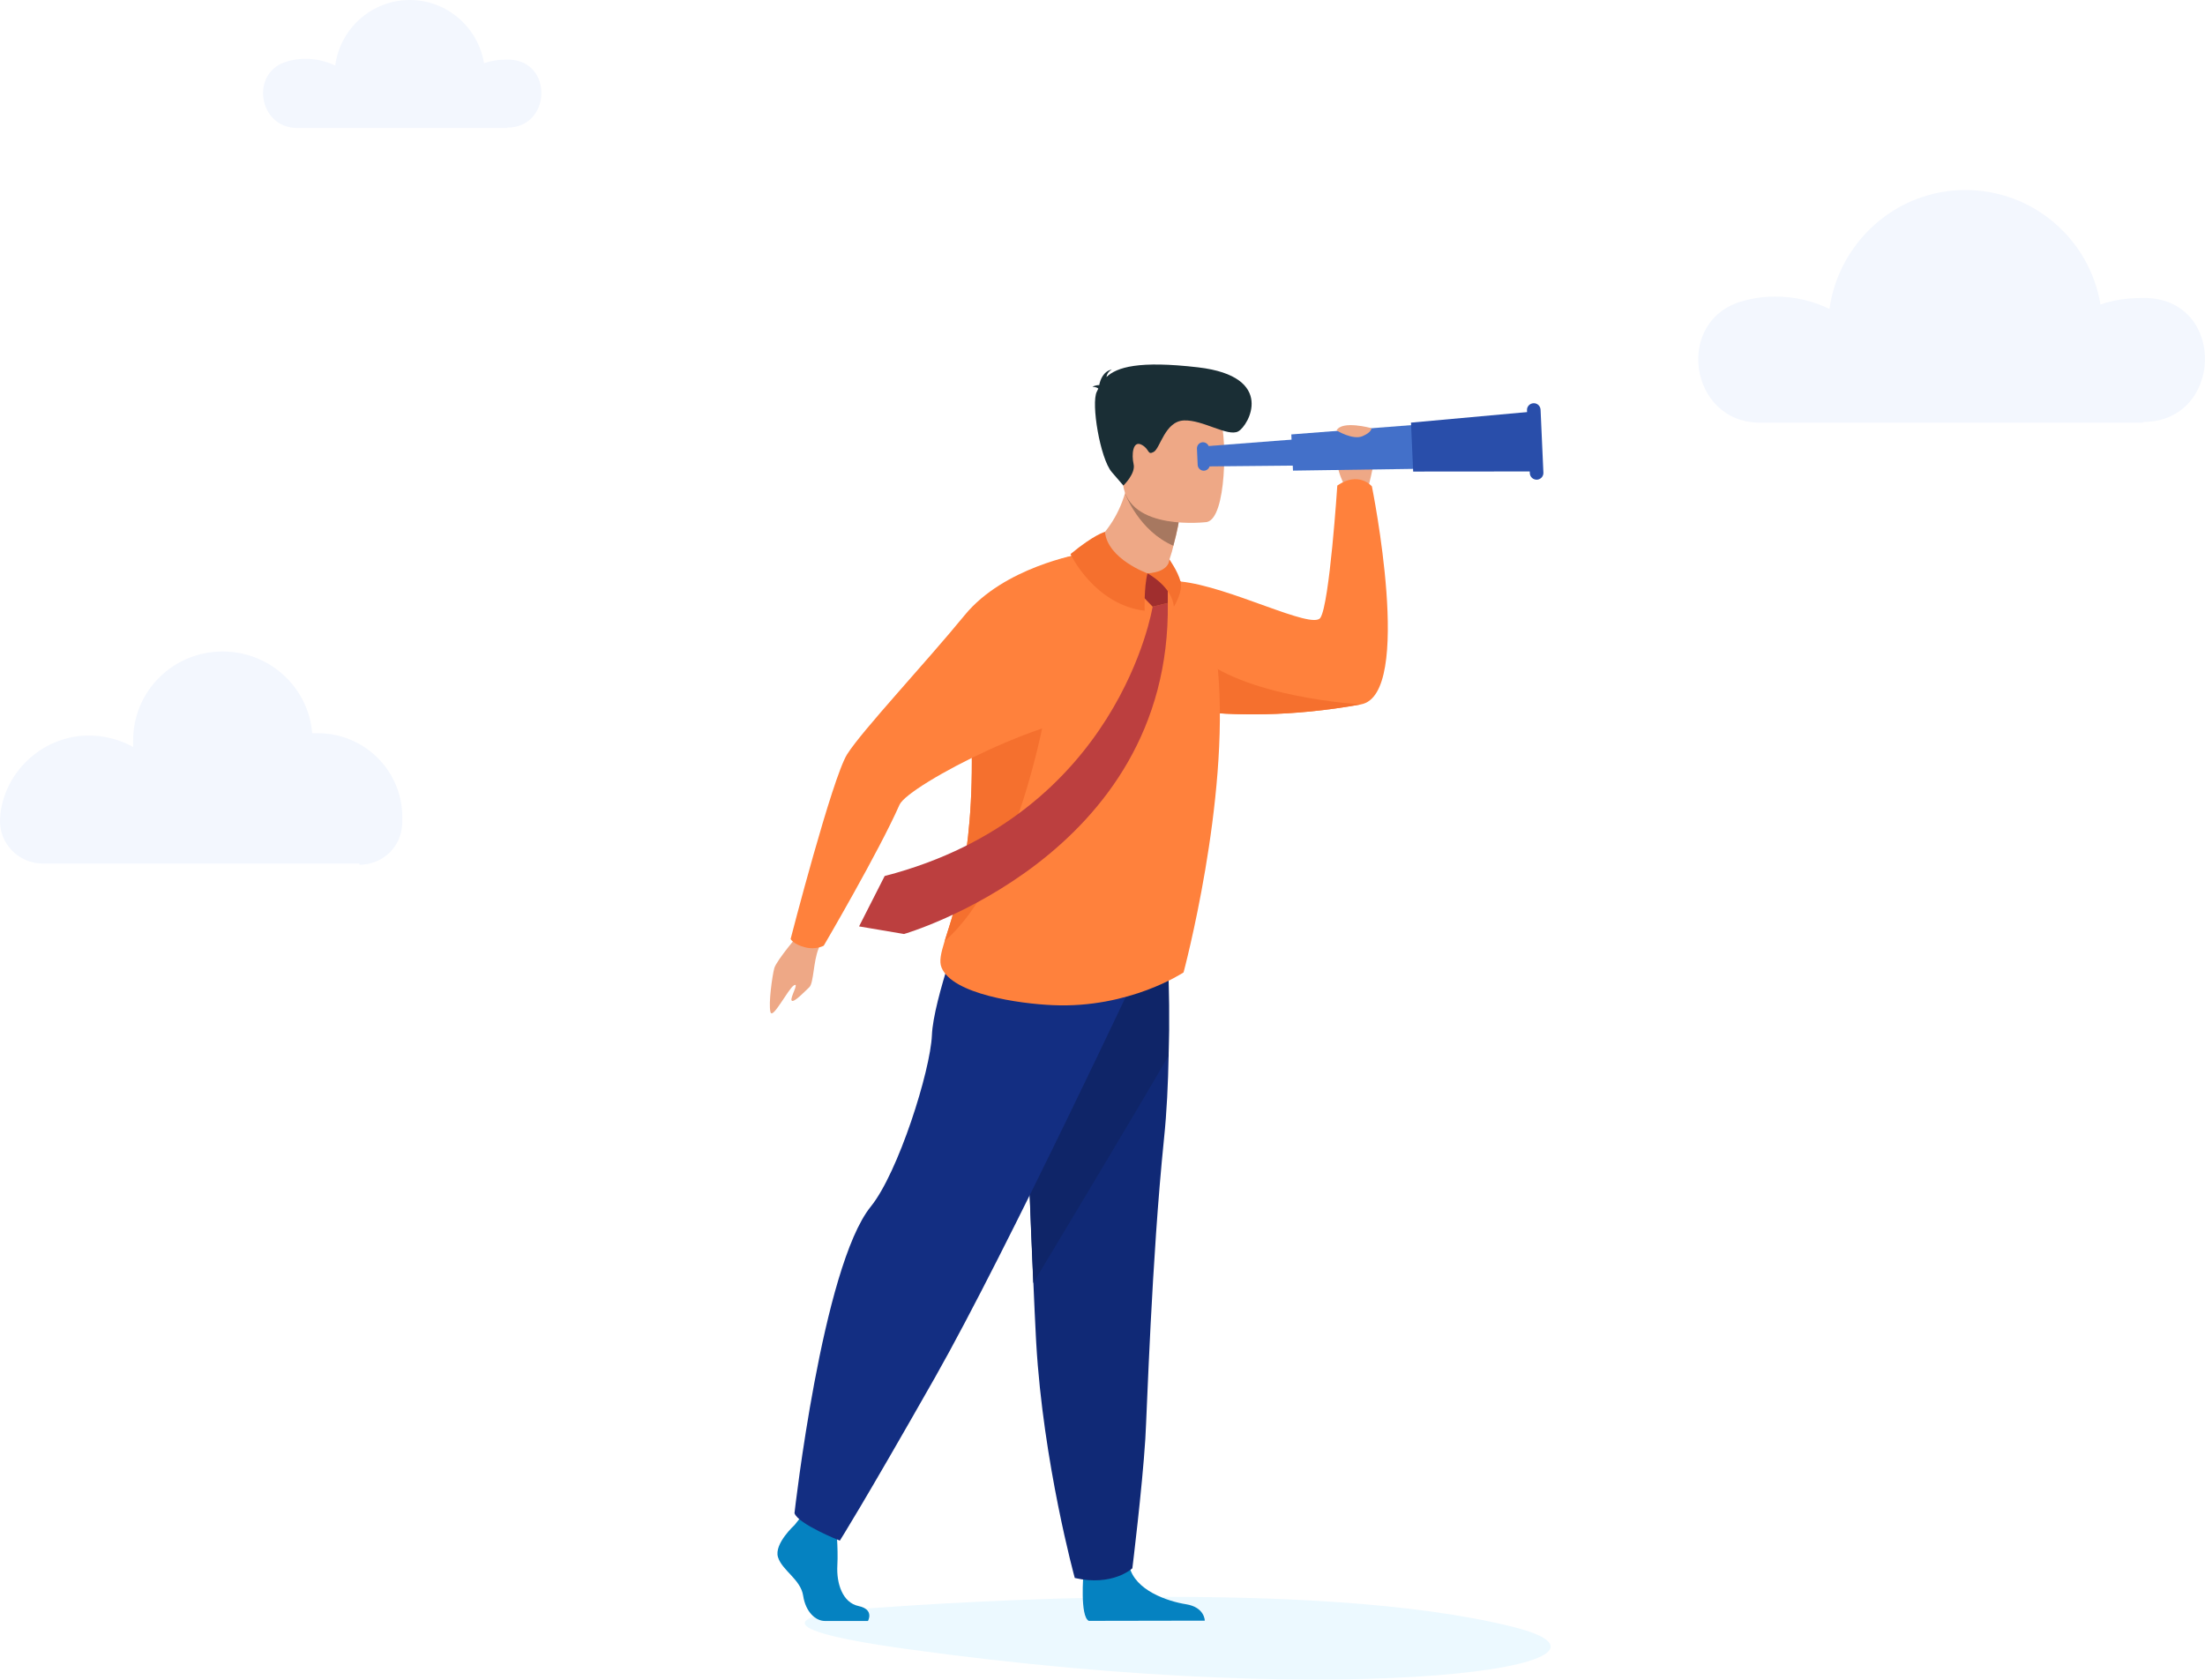 <svg width="466" height="355" viewBox="0 0 466 355" fill="none" xmlns="http://www.w3.org/2000/svg">
<path d="M75.948 182.781C80.422 182.781 84.257 179.607 84.897 175.162C85.025 174.4 85.025 173.511 85.025 172.749C85.025 162.971 77.099 154.971 67.127 154.971C66.743 154.971 66.36 154.971 65.977 154.971C65.21 145.32 57.028 137.701 47.056 137.701C36.573 137.701 28.136 146.082 28.136 156.495C28.136 157.003 28.136 157.384 28.136 157.892C25.196 156.241 21.744 155.352 18.037 155.479C8.577 155.86 0.651 163.479 0.011 172.876C0.011 173.003 0.011 173.003 0.011 173.13C-0.244 178.21 3.847 182.527 9.088 182.527H75.948V182.781Z" fill="#F3F7FE"/>
<path d="M107.241 26.964C116.465 26.964 116.969 13.02 107.744 12.6C107.493 12.6 107.241 12.6 106.99 12.6C105.313 12.6 103.719 12.852 102.294 13.356C101.036 5.796 94.495 0 86.613 0C78.563 0 71.854 6.048 70.848 13.86C68.919 12.936 66.823 12.432 64.559 12.432C63.301 12.432 62.043 12.6 60.869 12.936C52.735 15.036 54.496 27.048 62.798 27.048H107.241V26.964Z" fill="#F3F7FE"/>
<path d="M452.929 89.188C469.733 89.188 470.65 63.756 453.846 62.99C453.388 62.99 452.929 62.99 452.471 62.99C449.416 62.99 446.513 63.449 443.916 64.368C441.625 50.58 429.709 40.162 415.349 40.162C400.684 40.162 388.616 51.193 386.63 65.288C383.116 63.602 379.297 62.683 375.172 62.683C372.881 62.683 370.59 62.99 368.451 63.602C353.785 67.433 356.841 89.341 371.964 89.341H452.929V89.188Z" fill="#F3F7FE"/>
<path d="M319.659 343.841C278.17 333.476 201.116 338.694 183.604 339.945C171.365 340.819 157.231 343.776 191.764 348.564C287.775 361.874 350.864 351.637 319.659 343.841Z" fill="#ECF9FF"/>
<g clip-path="url(#clip0)">
<path d="M284.39 103.088C284.39 103.088 280.348 95.922 284.39 94.467C288.431 93.011 290.243 94.356 290.441 95.988C290.64 97.62 288.895 104.058 288.895 104.058L284.39 103.088Z" fill="#EEA886"/>
<path d="M287.614 148.885C280.259 150.208 273.479 150.826 267.383 150.958C261.574 151.09 256.384 150.782 251.834 150.252C250.619 150.12 249.426 149.966 248.3 149.789C236.373 147.981 229.791 144.784 229.791 144.784C229.791 144.784 240.702 122.051 249.492 122.911C259.807 123.947 277.3 133.186 279.045 130.584C280.988 127.674 282.623 102.625 282.623 102.625C287.195 99.494 289.933 102.802 289.933 102.802C289.933 102.802 298.879 146.857 287.614 148.885Z" fill="#FF813C"/>
<path d="M287.614 148.885C280.259 150.208 273.479 150.826 267.383 150.958C261.574 151.09 256.384 150.782 251.834 150.252C249.095 141.543 247.107 132.635 252.629 137.993C262.369 147.474 287.614 148.885 287.614 148.885Z" fill="#F5702E"/>
<path d="M228.974 332.603C228.974 332.603 228.201 341.643 230.1 342.591L254.617 342.547C254.617 342.547 254.617 339.725 250.685 339.085C246.754 338.468 239.84 336.153 238.67 331.037C237.499 325.922 228.974 332.603 228.974 332.603Z" fill="#0582C1"/>
<path d="M246.975 223.126C246.864 229.035 246.577 235.143 246.003 240.633C243.352 266.652 242.425 298.095 242.049 304.158C241.387 314.676 239.31 331.478 239.31 331.478C239.31 331.478 235.18 335.38 227.141 333.528C227.141 333.528 220.47 309.318 218.991 283.828C218.968 283.41 218.946 282.991 218.924 282.572C218.748 279.198 218.571 275.339 218.394 271.194C217.157 243.367 215.832 202.024 215.832 202.024L246.577 194.792C246.577 194.792 247.284 208.375 246.975 223.126Z" fill="#102976"/>
<path d="M246.975 223.126C239.178 236.554 224.313 261.294 218.372 271.194C217.135 243.367 215.81 202.024 215.81 202.024L246.577 194.792C246.577 194.792 247.284 208.375 246.975 223.126Z" fill="#0F2568"/>
<path d="M169.096 197.13C169.096 197.13 164.083 203.017 163.641 204.627C163.199 206.258 162.382 212.124 162.824 213.888C163.243 215.652 166.578 208.971 167.793 208.265C169.008 207.559 166.888 210.933 167.307 211.484C167.727 212.058 170.112 209.522 171.04 208.662C171.968 207.802 171.879 203.194 173.006 200.481C174.11 197.747 169.096 197.13 169.096 197.13Z" fill="#EEA886"/>
<path d="M167.927 322.327C167.927 322.327 163.554 326.296 164.415 329.119C165.277 331.941 169.208 333.815 169.738 337.277C170.268 340.739 172.389 342.613 174.31 342.613C176.232 342.613 183.432 342.613 183.432 342.613C183.432 342.613 184.846 340.188 181.444 339.46C178.043 338.732 176.762 334.675 176.961 330.905C177.181 327.134 176.651 322.129 176.651 322.129L169.407 320.453L167.927 322.327Z" fill="#0582C1"/>
<path d="M241.718 202.642C241.718 202.642 212.917 264.139 197.61 291.127C182.282 318.116 177.489 325.635 177.489 325.635C177.489 325.635 168.721 322.173 167.904 319.836C167.904 319.836 173.757 267.733 184.027 255.032C189.836 247.866 196.639 226.323 196.948 218.782C197.257 211.241 203.994 193.271 203.994 193.271L241.718 202.642Z" fill="#132E82"/>
<path d="M250.133 205.531C250.133 205.531 238.692 213.182 222.48 212.454C215.368 212.146 201.255 210.139 198.98 204.494C198.45 203.171 198.847 201.496 199.642 198.894C201.719 192.191 206.578 179.402 205.12 151.068C204.988 148.422 205.054 145.953 205.319 143.637C206.843 129.68 214.86 121.411 222.613 118.699C241.497 112.106 247.792 121.235 247.792 121.235C247.792 121.235 256.141 127.828 257.4 141.631C259.895 169.193 250.133 205.531 250.133 205.531Z" fill="#FF813C"/>
<path d="M228.134 117.133C228.134 117.133 236.793 122.403 246.202 120.904C246.202 120.904 248.057 120.441 247.151 118.258C247.725 116.494 247.659 116.648 247.991 115.347C248.808 112.349 249.073 110.607 249.073 110.607L243.728 105.006L238.67 99.648C237.256 112.437 228.134 117.133 228.134 117.133Z" fill="#EEA886"/>
<path d="M237.853 104.499C237.853 104.499 240.746 112.238 247.968 115.347C248.786 112.348 249.338 109.195 249.338 109.195L243.728 105.006L237.853 104.499Z" fill="#A77860"/>
<path d="M255.036 110.343C255.036 110.343 238.493 112.415 237.323 102.25C236.152 92.108 233.237 85.537 243.75 83.795C254.263 82.053 256.759 85.691 257.996 88.999C259.233 92.284 259.299 109.527 255.036 110.343Z" fill="#EEA886"/>
<path d="M232.11 82.141C231.978 81.964 231.624 81.81 230.873 81.744C230.873 81.744 231.492 81.391 232.309 81.391C232.508 80.333 233.148 78.481 235.003 78.084C235.003 78.084 233.987 78.569 233.833 79.693C236.042 77.599 240.658 76.187 253.203 77.643C269.768 79.583 263.893 89.99 261.684 91.181C259.476 92.372 254.197 88.69 250.199 88.866C246.179 89.042 245.208 94.775 243.816 95.525C242.425 96.275 243.021 94.885 241.21 93.981C239.399 93.077 239.112 96.12 239.575 98.105C240.039 100.111 237.411 102.625 237.411 102.625C237.411 102.625 237.411 102.625 234.959 99.781C232.508 96.936 230.542 85.228 231.801 82.78C231.889 82.56 232 82.361 232.11 82.141Z" fill="#1A2E35"/>
<path d="M282.624 98.325L254.551 98.589L254.353 94.356L282.359 92.195L282.624 98.325Z" fill="#4370C9"/>
<path d="M303.826 99.031L273.258 99.472L272.904 91.82L303.384 89.461L303.826 99.031Z" fill="#4370C9"/>
<path d="M324.455 99.648L298.658 99.67L298.194 89.329L323.881 86.992L324.455 99.648Z" fill="#294EAA"/>
<path d="M324.808 101.39C325.604 101.346 326.222 100.684 326.178 99.89L325.581 86.594C325.537 85.801 324.875 85.183 324.08 85.227C323.284 85.271 322.666 85.933 322.71 86.727L323.307 100.023C323.351 100.816 324.013 101.412 324.808 101.39Z" fill="#294EAA"/>
<path d="M254.462 99.493C253.755 99.515 253.159 98.986 253.115 98.281L252.96 94.819C252.938 94.113 253.468 93.518 254.175 93.474C254.882 93.452 255.478 93.981 255.522 94.686L255.677 98.148C255.721 98.854 255.169 99.449 254.462 99.493Z" fill="#4370C9"/>
<path d="M199.642 198.916C201.719 192.212 206.578 179.424 205.12 151.09C204.987 148.444 205.054 145.974 205.319 143.659C211.525 143.13 221.045 149.833 221.045 149.833C221.045 149.833 215.169 185.421 199.642 198.916Z" fill="#F5702E"/>
<path d="M228.134 117.133C228.134 117.133 212.188 119.867 203.883 130.01C195.578 140.153 182.194 154.419 179.035 159.424C175.877 164.43 167.086 198.474 167.086 198.474C167.086 198.474 167.661 199.577 170.09 200.216C172.409 200.834 174.088 199.886 174.088 199.886C174.088 199.886 185.728 180.019 190.101 170.097C191.912 165.973 223.364 149.634 235.202 151.332C239.818 151.972 228.134 117.133 228.134 117.133Z" fill="#FF813C"/>
<path d="M282.468 90.982C282.468 90.982 285.891 93.077 287.946 92.195C290 91.313 289.823 90.497 289.823 90.497C289.823 90.497 283.616 88.777 282.468 90.982Z" fill="#EEA886"/>
<path d="M243.595 128.224C243.595 128.224 236.594 172.324 186.965 185.157L181.553 195.807L191.051 197.416C191.051 197.416 247.549 181.077 246.798 127.453L243.595 128.224Z" fill="#BC3F3F"/>
<path d="M242.513 121.191L240.216 121.411V124.719L243.595 128.225L246.798 127.453V122.845L244.501 121.191H242.513Z" fill="#A02E2E"/>
<path d="M233.524 112.415C233.524 112.415 231.315 112.922 226.235 117.112C226.235 117.112 231.271 127.806 241.917 129.085C241.917 129.085 241.74 124.123 242.513 121.191C242.513 121.191 234.076 118.17 233.524 112.415Z" fill="#F5702E"/>
<path d="M242.513 121.19C242.513 121.19 247.703 123.947 248.079 128.224C248.079 128.224 250.067 125.093 249.492 122.91C248.918 120.727 247.129 118.236 247.129 118.236C247.129 118.236 247.306 120.86 242.513 121.19Z" fill="#F5702E"/>
</g>
<defs>
<clipPath id="clip0">
<rect width="163.509" height="265.566" fill="white" transform="translate(162.691 77.047)"/>
</clipPath>
</defs>
</svg>
